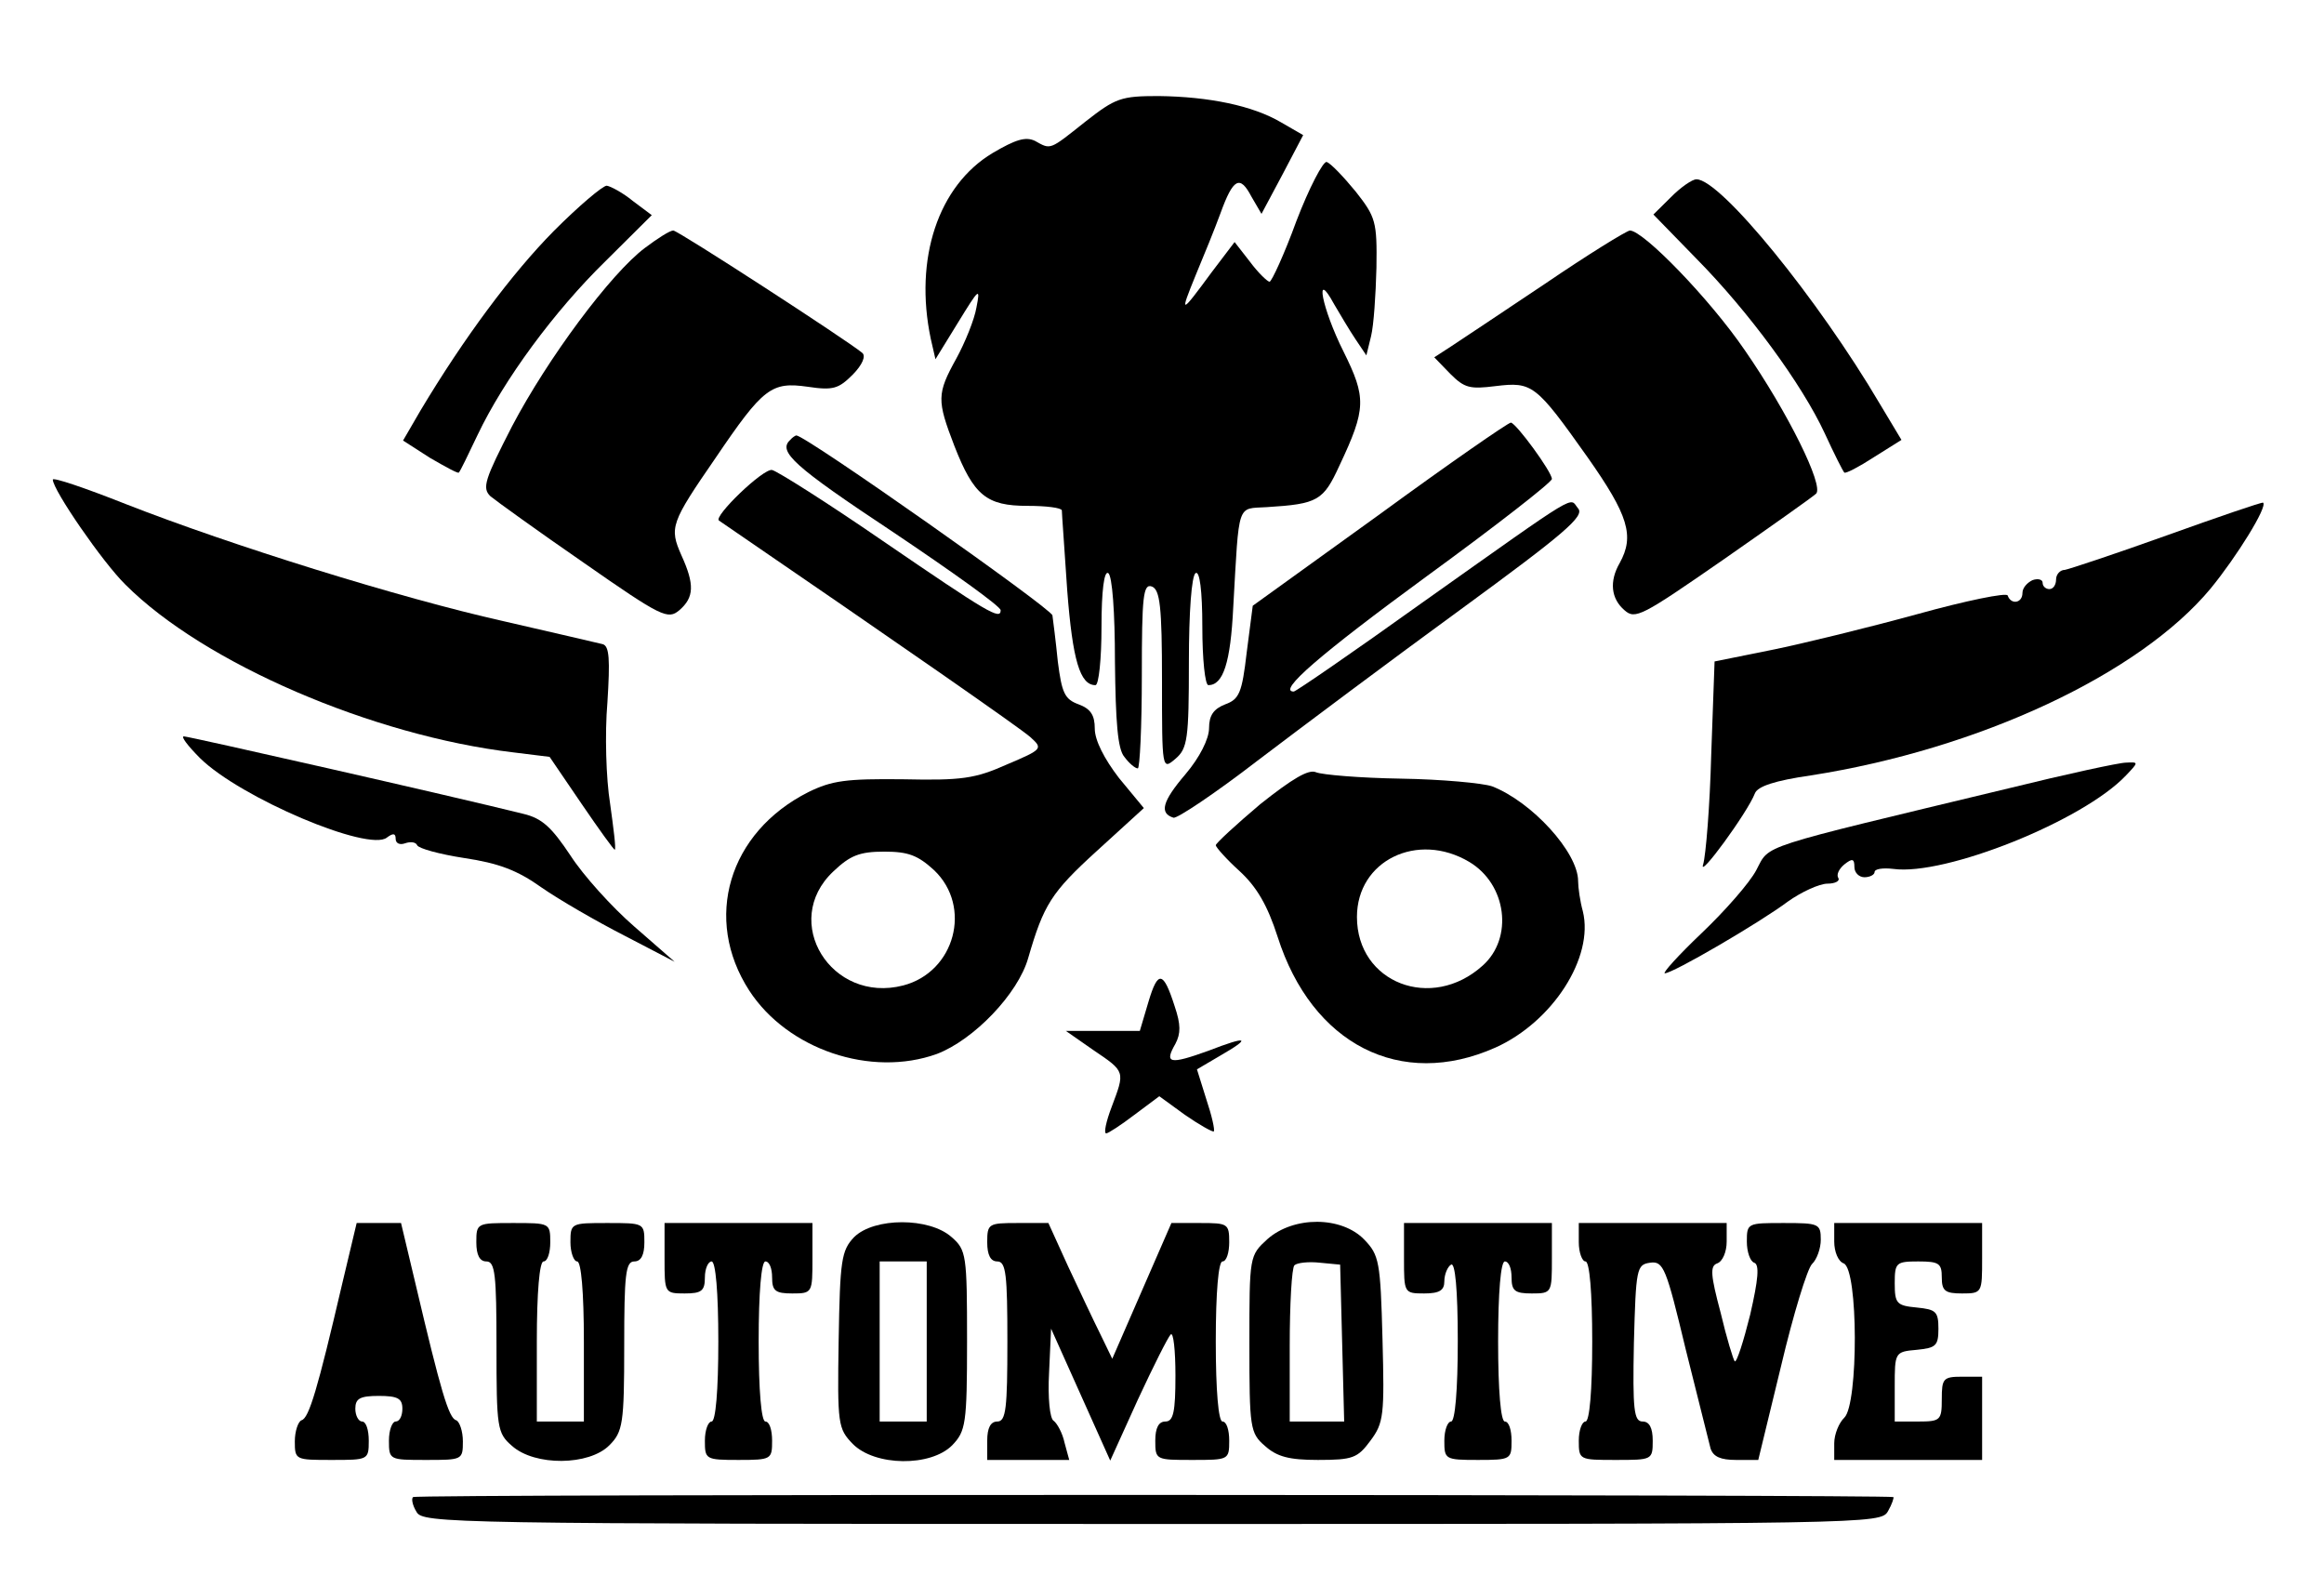 <svg width="363" height="246" viewBox="0 0 363 246" fill="none" xmlns="http://www.w3.org/2000/svg">
<path d="M169.53 19C163.86 23.5 164.175 23.4 161.655 22C160.185 21.3 158.61 21.8 155.04 23.9C146.535 29 142.755 40.4 145.38 52.9L146.115 56.1L149.685 50.3C152.94 45 153.15 44.8 152.52 48C152.205 49.9 150.735 53.5 149.37 56C146.325 61.5 146.325 62.5 149.055 69.6C152.1 77.4 154.095 79 160.5 79C163.44 79 165.75 79.3 165.855 79.7C165.855 80.2 166.275 85.8 166.695 92.2C167.535 103.1 168.69 107 171.105 107C171.63 107 172.05 102.9 172.05 97.9C172.05 92.2 172.47 89.1 173.1 89.5C173.73 89.9 174.15 95.6 174.15 103.3C174.255 112.7 174.57 117 175.62 118.2C176.355 119.2 177.3 120 177.72 120C178.035 120 178.35 113.5 178.35 105.5C178.35 93.1 178.56 91.1 179.925 91.6C181.185 92.1 181.5 94.7 181.5 106.3C181.5 120.2 181.5 120.3 183.6 118.5C185.49 116.9 185.7 115.4 185.7 103.4C185.7 95.6 186.12 89.9 186.75 89.5C187.38 89.1 187.8 92.2 187.8 97.9C187.8 102.9 188.22 107 188.745 107C191.055 107 192.21 103.5 192.63 94.8C193.575 78.2 193.155 79.5 197.88 79.2C205.86 78.7 206.7 78.2 209.22 72.7C213.42 63.8 213.42 62.1 209.85 54.9C206.49 48.2 205.23 41.7 208.38 47.5C209.325 49.1 210.795 51.6 211.74 53L213.42 55.5L214.155 52.5C214.575 50.8 214.89 46 214.995 41.8C215.1 34.6 214.89 33.9 211.74 29.9C209.85 27.6 207.855 25.5 207.225 25.3C206.7 25.1 204.495 29.3 202.5 34.5C200.61 39.7 198.615 44 198.3 44C197.985 44 196.515 42.6 195.255 40.9L192.84 37.8L189.27 42.5C184.335 49.2 184.23 49.2 186.75 43C188.01 40 189.795 35.6 190.635 33.3C192.63 27.8 193.68 27.3 195.465 30.7L197.04 33.4L200.295 27.3L203.55 21.1L200.085 19.1C195.675 16.5 188.85 15.1 180.975 15C175.095 15 174.255 15.3 169.53 19Z" fill="black"/>
<path d="M260.985 30.8L258.255 33.5L264.975 40.4C273.165 48.7 281.46 60 285.03 67.7C286.5 70.9 287.865 73.6 288.075 73.8C288.285 74 290.385 72.9 292.695 71.4L297 68.7L293.64 63.1C283.98 46.7 268.755 28 264.975 28C264.345 28 262.56 29.2 260.985 30.8Z" fill="black"/>
<path d="M86.475 36.1C79.965 42.7 72.51 52.7 65.685 64.1L62.955 68.8L67.155 71.5C69.57 72.9 71.565 74 71.67 73.8C71.88 73.6 73.14 71 74.61 67.9C78.705 59.3 86.58 48.6 94.56 40.8L101.805 33.6L98.865 31.4C97.29 30.1 95.4 29.1 94.77 29C94.14 29 90.36 32.2 86.475 36.1Z" fill="black"/>
<path d="M100.755 38.7C95.4 42.7 85.53 56 79.965 66.6C75.765 74.8 75.24 76.2 76.605 77.5C77.445 78.2 83.955 82.9 91.2 87.9C103.38 96.4 104.325 96.8 106.11 95.3C108.42 93.3 108.525 91.3 106.425 86.7C104.535 82.4 104.745 81.7 111.78 71.5C119.235 60.5 120.495 59.6 126.165 60.4C130.155 61 130.995 60.7 133.2 58.5C134.67 57 135.3 55.6 134.67 55.1C132.255 53.1 105.9 36 105.165 36C104.64 36 102.75 37.2 100.755 38.7Z" fill="black"/>
<path d="M241.35 44.3C234.63 48.8 228.015 53.2 226.65 54.1L224.025 55.8L226.545 58.4C228.75 60.6 229.59 60.8 233.58 60.3C239.355 59.6 239.88 60 247.965 71.4C254.37 80.5 255.315 83.7 253.005 87.9C251.325 90.8 251.64 93.5 253.74 95.3C255.42 96.8 256.47 96.2 269.175 87.4C276.63 82.2 283.14 77.6 283.665 77.1C284.925 75.9 279.255 64.4 272.535 54.7C267.075 46.7 256.68 36 254.58 36C253.95 36.1 247.965 39.8 241.35 44.3Z" fill="black"/>
<path d="M215.52 80.3L195.675 94.6L194.73 101.9C193.995 108.2 193.575 109.2 191.37 110C189.585 110.7 188.85 111.7 188.85 113.7C188.85 115.4 187.38 118.3 185.175 120.9C181.5 125.2 181.08 127 183.285 127.7C183.81 127.9 189.795 123.9 196.41 118.8C203.13 113.7 217.41 103 228.12 95.2C244.395 83.3 247.545 80.6 246.495 79.4C245.025 77.7 247.44 76.2 222.03 94.2C211.425 101.8 202.395 108 202.08 108C199.455 108 206.175 102.2 222.975 89.9C233.685 82.1 242.4 75.3 242.4 74.8C242.4 73.7 236.835 66.1 235.995 66C235.575 66 226.335 72.4 215.52 80.3Z" fill="black"/>
<path d="M123.435 68.7C121.44 70.5 123.96 72.8 139.5 83.1C148.74 89.3 156.3 94.7 156.3 95.3C156.3 96.9 154.305 95.7 137.925 84.5C129.21 78.5 121.44 73.6 120.6 73.4C119.235 73.1 111.36 80.7 112.305 81.3C140.655 100.7 159.345 113.7 160.92 115.1C162.915 116.9 162.915 117 157.245 119.4C152.31 121.6 150.21 121.9 141.075 121.7C132.15 121.6 129.945 121.9 126.27 123.7C113.775 130 109.785 143.5 117.03 154.7C123.015 163.9 136.035 168.3 146.325 164.6C152.1 162.4 159.03 155.2 160.605 149.6C163.02 141.3 164.175 139.4 171.315 132.9L178.665 126.2L174.78 121.5C172.47 118.5 171 115.6 171 113.8C171 111.7 170.37 110.7 168.48 110C166.275 109.2 165.855 108.2 165.225 103.3C164.91 100.1 164.49 96.9 164.385 96.1C164.175 95 125.85 68 124.38 68C124.275 68 123.75 68.3 123.435 68.7ZM145.905 135.9C151.89 141.6 149.16 151.8 141.075 153.9C129.84 156.8 121.86 143.9 130.155 136.1C132.78 133.6 134.25 133 138.135 133C141.915 133 143.385 133.6 145.905 135.9Z" fill="black"/>
<path d="M8.25 74.9C8.25 76.5 16.02 87.8 19.59 91.3C31.875 103.6 58.23 114.9 80.175 117.5L85.845 118.2L90.885 125.6C93.615 129.6 95.925 132.8 96.03 132.7C96.24 132.5 95.82 129.3 95.295 125.5C94.665 121.6 94.455 114.6 94.875 109.7C95.295 103 95.19 100.9 94.14 100.6C93.405 100.4 86.37 98.8 78.6 97C62.535 93.4 36.18 85.2 19.59 78.7C13.29 76.2 8.25 74.5 8.25 74.9Z" fill="black"/>
<path d="M338.475 83.6C330.39 86.5 323.145 88.9 322.515 89C321.78 89 321.15 89.7 321.15 90.5C321.15 91.3 320.73 92 320.1 92C319.575 92 319.05 91.6 319.05 91C319.05 90.5 318.315 90.3 317.475 90.6C316.635 91 315.9 91.8 315.9 92.6C315.9 94.2 314.115 94.5 313.59 93C313.485 92.5 307.08 93.8 299.52 95.9C291.855 98 281.67 100.5 276.735 101.5L267.81 103.3L267.285 117.9C267.075 125.9 266.445 133.6 266.025 135C265.185 137.5 272.955 126.9 274.11 123.9C274.53 122.8 277.26 121.9 282.825 121.1C309.075 117 334.17 105.3 345.3 91.9C349.395 86.9 354.225 79.1 353.49 78.5C353.28 78.4 346.56 80.7 338.475 83.6Z" fill="black"/>
<path d="M31.245 118.4C37.545 124.6 57.6 133.1 60.435 130.8C61.38 130.1 61.8 130.1 61.8 131C61.8 131.7 62.43 132 63.27 131.7C64.11 131.4 64.95 131.5 65.16 132C65.37 132.5 68.625 133.4 72.51 134C77.865 134.8 80.805 135.9 84.585 138.6C87.315 140.5 93.195 143.9 97.5 146.1L105.375 150.2L99.075 144.7C95.61 141.7 91.095 136.7 89.1 133.6C86.16 129.2 84.69 127.8 81.75 127.1C70.935 124.4 29.46 115 28.725 115C28.2 115 29.355 116.5 31.245 118.4Z" fill="black"/>
<path d="M313.8 123.1C273.9 132.7 276.525 131.8 274.32 135.9C273.27 137.9 269.385 142.3 265.815 145.7C262.14 149.2 259.62 152 260.04 152C261.3 152 274.845 144.1 279.255 140.8C281.355 139.3 284.19 138 285.45 138C286.605 138 287.445 137.6 287.13 137.1C286.815 136.6 287.235 135.7 288.075 135C289.335 134 289.65 134.1 289.65 135.4C289.65 136.3 290.385 137 291.225 137C292.065 137 292.8 136.6 292.8 136.2C292.8 135.7 294.06 135.5 295.74 135.7C303.825 136.8 325.35 128.2 332.07 121.1C334.065 119 334.065 119 332.07 119.1C331.02 119.1 322.725 120.9 313.8 123.1Z" fill="black"/>
<path d="M196.83 125.6C193.05 128.8 189.9 131.7 189.9 132C189.9 132.3 191.58 134.2 193.575 136C196.305 138.5 197.985 141.4 199.56 146.3C204.915 163.1 218.775 170.2 233.58 163.6C242.505 159.6 249.015 149.5 247.23 142.3C246.81 140.8 246.495 138.6 246.495 137.6C246.495 133.1 239.25 125.2 233.055 122.8C231.585 122.3 225.18 121.7 218.775 121.6C212.475 121.5 206.49 121 205.545 120.6C204.39 120.1 201.87 121.6 196.83 125.6ZM229.485 134.6C235.365 138.1 236.415 146.5 231.585 150.8C223.605 158 211.95 153.5 211.95 143.2C211.95 134.4 221.4 129.8 229.485 134.6Z" fill="black"/>
<path d="M179.4 156.4L178.035 161H172.26H166.485L170.79 164C175.83 167.4 175.725 167.3 173.625 172.9C172.785 175.1 172.365 177 172.785 177C173.1 177 175.095 175.7 177.195 174.1L181.08 171.2L185.07 174.1C187.38 175.7 189.375 176.8 189.585 176.7C189.795 176.5 189.27 174.2 188.43 171.7L186.96 167L190.53 164.9C195.57 162 194.94 161.7 188.745 164.1C182.655 166.3 181.815 166.1 183.6 163C184.44 161.4 184.44 160 183.495 157.2C181.71 151.6 180.87 151.5 179.4 156.4Z" fill="black"/>
<path d="M53.4 200.7C49.62 216.9 48.255 221.5 47.1 221.8C46.575 222 46.05 223.5 46.05 225.1C46.05 228 46.155 228 51.825 228C57.495 228 57.6 228 57.6 225C57.6 223.3 57.18 222 56.55 222C56.025 222 55.5 221.1 55.5 220C55.5 218.4 56.235 218 59.175 218C62.115 218 62.85 218.4 62.85 220C62.85 221.1 62.43 222 61.8 222C61.275 222 60.75 223.3 60.75 225C60.75 228 60.855 228 66.525 228C72.195 228 72.3 228 72.3 225.1C72.3 223.5 71.775 222 71.25 221.8C70.095 221.5 68.835 217.2 64.95 200.7L62.64 191H59.175H55.71L53.4 200.7Z" fill="black"/>
<path d="M74.4 194C74.4 196 74.925 197 75.975 197C77.34 197 77.55 199.1 77.55 210.3C77.55 223 77.655 223.8 79.965 225.8C83.535 229 92.04 228.9 95.19 225.7C97.29 223.6 97.5 222.3 97.5 210.2C97.5 199.1 97.71 197 99.075 197C100.125 197 100.65 196 100.65 194C100.65 191 100.545 191 94.875 191C89.205 191 89.1 191 89.1 194C89.1 195.6 89.625 197 90.15 197C90.78 197 91.2 201.8 91.2 209.5V222H87.525H83.85V209.5C83.85 201.8 84.27 197 84.9 197C85.53 197 85.95 195.6 85.95 194C85.95 191 85.845 191 80.175 191C74.505 191 74.4 191 74.4 194Z" fill="black"/>
<path d="M103.8 196.5C103.8 201.9 103.8 202 106.95 202C109.575 202 110.1 201.6 110.1 199.5C110.1 198.1 110.625 197 111.15 197C111.78 197 112.2 201.8 112.2 209.5C112.2 217.2 111.78 222 111.15 222C110.625 222 110.1 223.3 110.1 225C110.1 227.9 110.205 228 115.35 228C120.495 228 120.6 227.9 120.6 225C120.6 223.3 120.18 222 119.55 222C118.92 222 118.5 217.2 118.5 209.5C118.5 201.8 118.92 197 119.55 197C120.18 197 120.6 198.1 120.6 199.5C120.6 201.6 121.125 202 123.75 202C126.9 202 126.9 201.9 126.9 196.5V191H115.35H103.8V196.5Z" fill="black"/>
<path d="M133.41 193.2C131.415 195.3 131.205 196.8 130.995 209.3C130.785 222.5 130.89 223.1 133.2 225.5C136.665 229 145.38 229.1 148.74 225.7C150.84 223.5 151.05 222.4 151.05 209.4C151.05 196 150.945 195.2 148.635 193.2C145.17 190.1 136.56 190.1 133.41 193.2ZM144.75 209.5V222H141.075H137.4V209.5V197H141.075H144.75V209.5Z" fill="black"/>
<path d="M154.2 194C154.2 196 154.725 197 155.775 197C157.14 197 157.35 199.1 157.35 209.5C157.35 219.9 157.14 222 155.775 222C154.725 222 154.2 223 154.2 225V228H160.605H167.01L166.275 225.3C165.96 223.8 165.12 222.3 164.595 221.9C163.965 221.6 163.65 218.2 163.86 214.4L164.175 207.5L168.795 217.8L173.415 228.1L177.72 218.6C180.135 213.4 182.445 208.8 182.865 208.4C183.285 208 183.6 210.9 183.6 214.8C183.6 220.5 183.285 222 182.025 222C180.975 222 180.45 223 180.45 225C180.45 228 180.555 228 186.225 228C191.895 228 192 228 192 225C192 223.3 191.58 222 190.95 222C190.32 222 189.9 217.2 189.9 209.5C189.9 201.8 190.32 197 190.95 197C191.58 197 192 195.6 192 194C192 191.1 191.79 191 187.485 191H182.97L178.35 201.6L173.73 212.2L171.84 208.3C170.79 206.2 168.585 201.5 166.8 197.7L163.755 191H158.925C154.41 191 154.2 191.1 154.2 194Z" fill="black"/>
<path d="M197.985 193.5C195.15 196.1 195.15 196.1 195.15 209.9C195.15 223 195.255 223.8 197.565 225.8C199.455 227.5 201.345 228 205.86 228C211.32 228 212.055 227.7 214.05 225C216.15 222.2 216.255 221 215.94 209.1C215.625 197 215.415 196 213.105 193.6C209.535 189.9 202.08 189.9 197.985 193.5ZM209.64 209.7L209.955 222H205.65H201.45V210.2C201.45 203.7 201.765 198 202.185 197.6C202.605 197.2 204.39 197 206.175 197.2L209.325 197.5L209.64 209.7Z" fill="black"/>
<path d="M219.3 196.5C219.3 201.9 219.3 202 222.45 202C224.865 202 225.6 201.5 225.6 200.1C225.6 199 226.125 197.8 226.65 197.5C227.28 197.1 227.7 201.3 227.7 209.4C227.7 217.1 227.28 222 226.65 222C226.125 222 225.6 223.3 225.6 225C225.6 227.9 225.705 228 230.85 228C235.995 228 236.1 227.9 236.1 225C236.1 223.3 235.68 222 235.05 222C234.42 222 234 217.2 234 209.5C234 201.8 234.42 197 235.05 197C235.68 197 236.1 198.1 236.1 199.5C236.1 201.6 236.625 202 239.25 202C242.4 202 242.4 201.9 242.4 196.5V191H230.85H219.3V196.5Z" fill="black"/>
<path d="M246.6 194C246.6 195.6 247.125 197 247.65 197C248.28 197 248.7 201.8 248.7 209.5C248.7 217.2 248.28 222 247.65 222C247.125 222 246.6 223.3 246.6 225C246.6 228 246.705 228 252.375 228C258.045 228 258.15 228 258.15 225C258.15 223 257.625 222 256.575 222C255.21 222 255 220.2 255.21 209.7C255.525 198.1 255.63 197.5 257.73 197.2C259.83 196.9 260.25 198 263.295 210.7C265.185 218.3 266.97 225.3 267.18 226.2C267.6 227.5 268.755 228 271.17 228H274.635L278.205 213.3C280.095 205.3 282.3 198.1 283.035 197.4C283.77 196.7 284.4 195 284.4 193.6C284.4 191.1 284.085 191 278.625 191C272.955 191 272.85 191 272.85 193.9C272.85 195.5 273.375 197 274.005 197.2C274.845 197.5 274.635 199.8 273.375 205.3C272.325 209.5 271.275 212.8 270.96 212.6C270.75 212.4 269.7 209 268.755 205C267.18 199.1 267.075 197.7 268.23 197.3C269.07 197 269.7 195.5 269.7 193.9V191H258.15H246.6V194Z" fill="black"/>
<path d="M286.5 193.9C286.5 195.5 287.13 197 287.97 197.3C290.28 198.2 290.28 219.3 288.075 221.4C287.235 222.2 286.5 224 286.5 225.4V228H298.05H309.6V221.5V215H306.45C303.51 215 303.3 215.3 303.3 218.5C303.3 221.8 303.09 222 299.625 222H295.95V216.6C295.95 211.2 295.95 211.1 299.415 210.8C302.355 210.5 302.775 210.2 302.775 207.5C302.775 204.8 302.355 204.5 299.415 204.2C296.265 203.9 295.95 203.6 295.95 200.4C295.95 197.2 296.16 197 299.625 197C302.88 197 303.3 197.3 303.3 199.5C303.3 201.6 303.825 202 306.45 202C309.6 202 309.6 201.9 309.6 196.5V191H298.05H286.5V193.9Z" fill="black"/>
<path d="M64.53 233.8C64.215 234 64.425 235.1 65.055 236.1C66 237.9 69.78 238 179.925 238C292.695 238 293.745 238 294.9 236C295.53 234.9 295.845 233.9 295.74 233.8C294.9 233.4 64.95 233.3 64.53 233.8Z" fill="black"/>
</svg>
